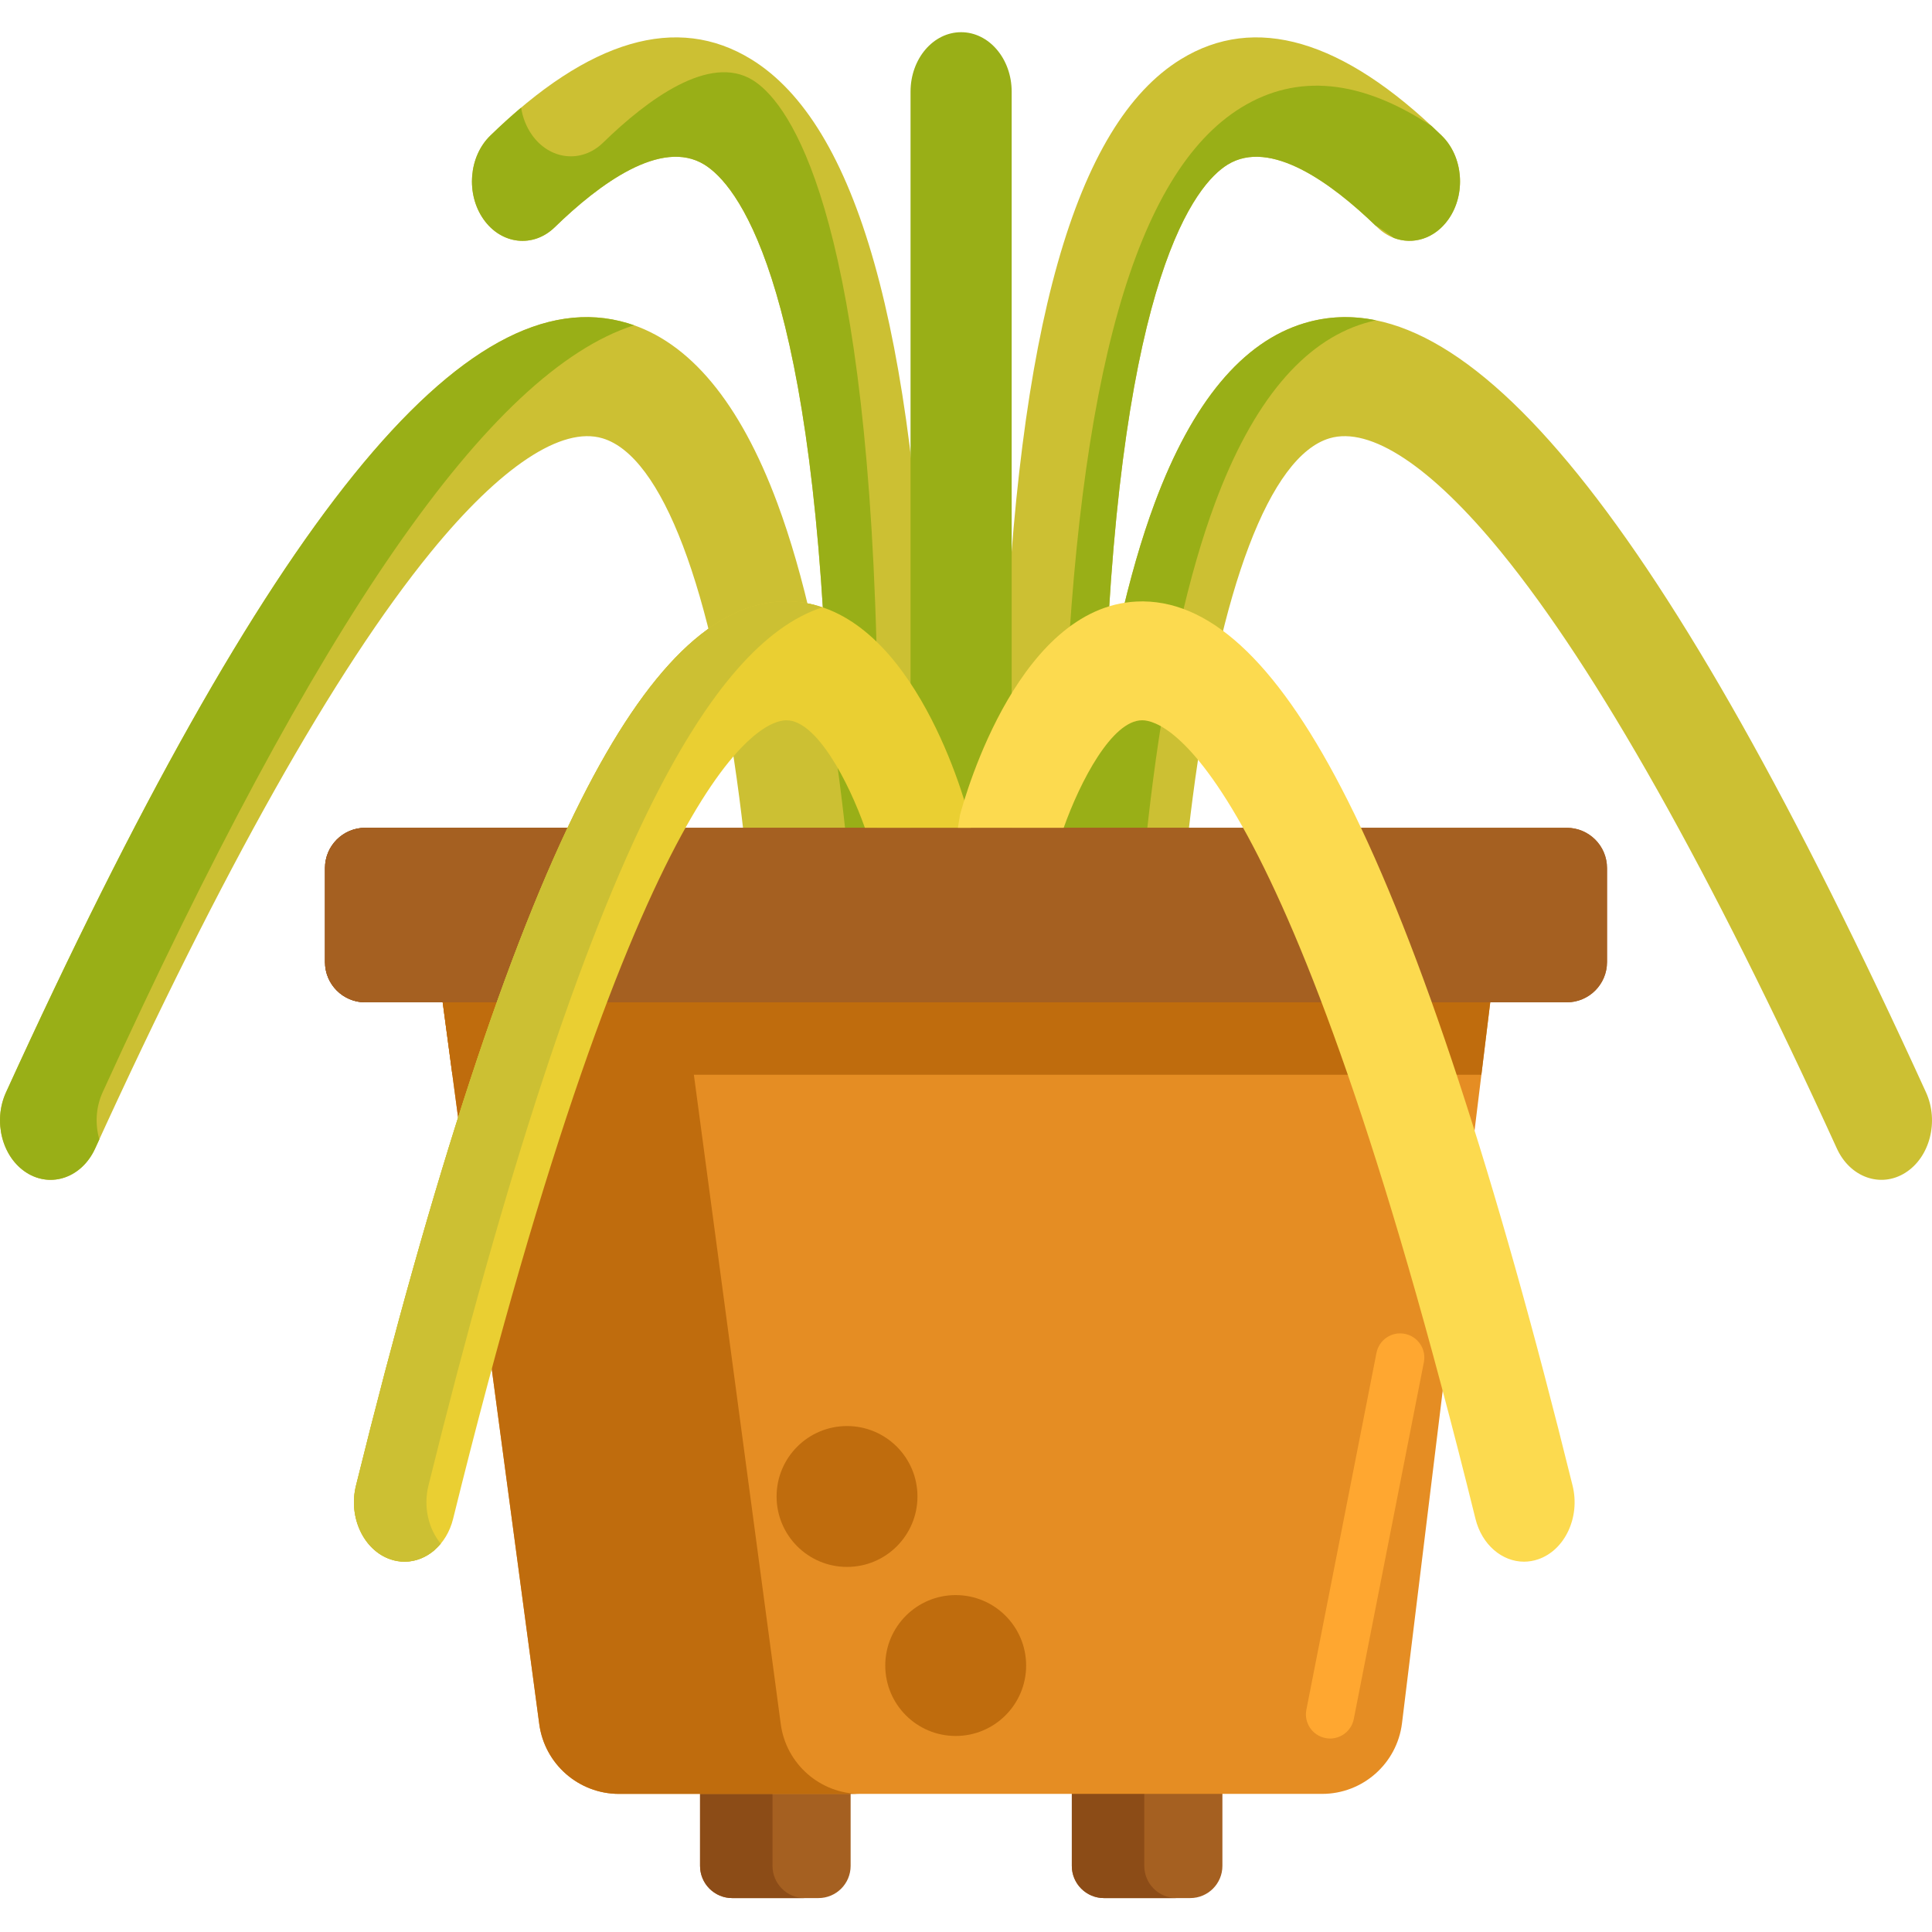 <svg height="479pt" viewBox="0 -7 480 479" width="479pt" xmlns="http://www.w3.org/2000/svg"><path d="m278.152 293.5c-6.898 0-12.516-6.543-12.562-14.664-.008-1.852-.195-45.871 5.887-92.531 3.648-27.996 8.836-51.164 15.418-68.855 9.312-25.035 21.828-40.062 37.199-44.664 40.344-12.078 89.406 48.641 154.414 191.098 3.277 7.184.977 16.137-5.137 19.988-6.113 3.855-13.73 1.156-17.008-6.031-31.57-69.18-59.625-119.027-83.387-148.156-17.359-21.285-32.516-31.332-42.68-28.285-14.773 4.426-27.16 37.004-33.988 89.379-5.781 44.359-5.598 87.426-5.594 87.855.047 8.156-5.539 14.812-12.477 14.867-.027 0-.059 0-.086 0zm0 0" fill="#ccc033"/><path d="m263.898 296.453c-6.449 0-11.934-5.805-12.5-13.496-.176-2.379-4.258-58.988-1.945-120.57 3.312-88.25 17.668-139 43.891-155.145 18.441-11.352 40.262-4.973 64.852 18.965 5.344 5.199 6.086 14.508 1.66 20.785-4.426 6.281-12.344 7.156-17.688 1.953-11.031-10.738-26.434-22.152-37.16-15.547-7.859 4.836-26.551 27.184-30.441 130.012-2.258 59.691 1.824 116.441 1.867 117.004.594 8.125-4.523 15.281-11.438 15.98-.371.039-.734.059-1.098.059zm0 0" fill="#ccc033"/><path d="m308.344 19.242c-26.223 16.145-40.578 66.895-43.891 155.145-2.312 61.582 1.77 118.191 1.945 120.57.027.395.078.777.133 1.16 6.113-1.523 10.449-8.191 9.898-15.699-.043-.566-4.125-57.312-1.867-117.004 3.891-102.832 22.586-125.18 30.441-130.016 10.578-6.512 25.695 4.492 36.691 15.094 1.551.949 3.09 2 4.609 3.121 4.754 1.805 10.168.176 13.551-4.621 4.426-6.277 3.68-15.586-1.664-20.789-.84-.816-1.672-1.605-2.504-2.383-17.535-11.605-33.406-13.16-47.344-4.578zm0 0" fill="#99af17"/><path d="m280.59 278.836c-.008-1.852-.195-45.871 5.887-92.535 3.648-27.996 8.836-51.16 15.418-68.852 9.312-25.035 21.828-40.062 37.199-44.668.922-.273 1.848-.5 2.781-.703-6.117-1.254-12.039-1.016-17.781.703-15.371 4.605-27.887 19.633-37.199 44.668-6.582 17.691-11.77 40.855-15.418 68.852-6.082 46.664-5.895 90.684-5.887 92.535.047 8.121 5.664 14.664 12.562 14.664h.09c2.781-.023 5.34-1.121 7.414-2.941-3.047-2.668-5.039-6.914-5.066-11.723zm0 0" fill="#99af17"/><path d="m216.102 296.453c6.449 0 11.934-5.805 12.5-13.496.176-2.379 4.258-58.988 1.945-120.57-3.312-88.25-17.668-139-43.887-155.145-18.445-11.352-40.266-4.973-64.855 18.965-5.344 5.199-6.086 14.508-1.66 20.785 4.43 6.281 12.348 7.156 17.688 1.953 11.031-10.738 26.434-22.152 37.164-15.547 7.855 4.836 26.547 27.184 30.438 130.012 2.258 59.691-1.824 116.441-1.867 117.004-.594 8.125 4.527 15.281 11.438 15.98.371.039.734.059 1.098.059zm0 0" fill="#ccc033"/><path d="m228.102 275.453c-.363 0-.73-.02-1.094-.059-6.914-.699-12.035-7.852-11.438-15.977.043-.566 4.125-57.312 1.867-117.004-3.891-102.832-22.586-125.18-30.438-130.016-10.73-6.605-26.133 4.809-37.164 15.547-5.34 5.203-13.262 4.328-17.688-1.953-1.422-2.016-2.301-4.344-2.676-6.746-2.523 2.129-5.078 4.441-7.664 6.961-5.344 5.199-6.086 14.508-1.664 20.789 4.43 6.281 12.348 7.152 17.691 1.953 11.031-10.738 26.434-22.152 37.16-15.551 7.855 4.836 26.547 27.184 30.438 130.016 2.258 59.691-1.824 116.441-1.867 117.004-.594 8.125 4.527 15.277 11.438 15.98.367.039.73.055 1.094.055 6.449 0 11.938-5.801 12.504-13.496.031-.477.227-3.133.492-7.559-.328.031-.66.055-.992.055zm0 0" fill="#99af17"/><path d="m201.852 293.5c6.898 0 12.512-6.543 12.562-14.664.008-1.852.195-45.871-5.887-92.531-3.652-27.996-8.836-51.164-15.418-68.855-9.316-25.035-21.832-40.062-37.199-44.668-40.348-12.078-89.41 48.641-154.414 191.098-3.281 7.188-.98 16.137 5.133 19.992 6.117 3.852 13.73 1.152 17.008-6.035 31.57-69.18 59.625-119.023 83.387-148.156 17.359-21.281 32.516-31.328 42.68-28.281 14.773 4.422 27.16 37 33.988 89.375 5.781 44.359 5.598 87.43 5.594 87.859-.047 8.152 5.539 14.809 12.477 14.863.027.004.059.004.09.004zm0 0" fill="#ccc033"/><path d="m238.785 284.641c-6.938 0-12.562-6.609-12.562-14.766v-254.609c0-8.156 5.625-14.766 12.562-14.766s12.562 6.609 12.562 14.766v254.609c0 8.156-5.625 14.766-12.562 14.766zm0 0" fill="#99af17"/><path d="m203.336 464.074h-21.41c-4.418 0-8-3.582-8-8v-43.777h37.41v43.777c0 4.418-3.582 8-8 8zm0 0" fill="#a56021"/><path d="m295.703 464.074h-21.41c-4.418 0-8-3.582-8-8v-43.777h37.41v43.777c0 4.418-3.582 8-8 8zm0 0" fill="#a56021"/><path d="m191.926 456.074v-43.777h-18v43.777c0 4.418 3.582 8 8 8h18c-4.422 0-8-3.582-8-8zm0 0" fill="#8c4c17"/><path d="m284.293 456.074v-43.777h-18v43.777c0 4.418 3.582 8 8 8h18c-4.418 0-8-3.582-8-8zm0 0" fill="#8c4c17"/><path d="m328.469 438.188h-174.668c-10.02 0-18.496-7.418-19.824-17.352l-26.691-199.469h265.43l-24.391 199.246c-1.23 10.035-9.746 17.574-19.855 17.574zm0 0" fill="#e58d23"/><path d="m193.977 420.836-26.691-199.469h-60l26.691 199.469c1.328 9.934 9.801 17.352 19.824 17.352h60c-10.02 0-18.496-7.418-19.824-17.352zm0 0" fill="#bf6c0d"/><path d="m112.391 259.527h255.652l4.672-38.156h-265.43zm0 0" fill="#bf6c0d"/><path d="m389.258 241.527h-298.516c-5.523 0-10-4.477-10-10v-23.363c0-5.523 4.477-10 10-10h298.516c5.52 0 10 4.477 10 10v23.363c0 5.523-4.477 10-10 10zm0 0" fill="#a56021"/><path d="m140.742 231.527v-23.363c0-5.523 4.477-10 10-10h-60c-5.523 0-10 4.477-10 10v23.363c0 5.523 4.477 10 10 10h60c-5.523 0-10-4.477-10-10zm0 0" fill="#8c4c17"/><path d="m389.258 241.527h-298.516c-5.523 0-10-4.477-10-10v-23.363c0-5.523 4.477-10 10-10h298.516c5.52 0 10 4.477 10 10v23.363c0 5.523-4.477 10-10 10zm0 0" fill="#a56021"/><g fill="#eacf32"><path d="m347.754 212.402c-.578-1.367-1.152-2.711-1.727-4.039.574 1.324 1.148 2.672 1.727 4.039zm0 0"/><path d="m345.508 207.18c-.535-1.223-1.07-2.422-1.602-3.609.531 1.184 1.066 2.387 1.602 3.609zm0 0"/><path d="m352.242 223.445c-1.402-3.574-2.805-7.031-4.203-10.359 1.398 3.328 2.801 6.785 4.203 10.359zm0 0"/><path d="m354.418 229.074c-.625-1.641-1.246-3.258-1.871-4.852.625 1.594 1.246 3.211 1.871 4.852zm0 0"/><path d="m240.633 194.957c-1.453-5.445-15.043-53.039-45.23-53.039-.121 0-.242 0-.367 0-17.488.223-34.074 16.387-50.703 49.418-18.012 35.77-36.816 93.059-55.891 170.277-1.934 7.832 1.898 16.02 8.562 18.293 1.168.398 2.348.59 3.508.59 5.445 0 10.461-4.195 12.059-10.648 46.527-188.344 77.07-198.312 82.723-198.398h.082c7.516 0 15.418 15.211 19.508 26.73-.004-.008-.004-.012-.008-.02h26.285zm0 0"/></g><path d="m25.496 263.883c53.445-117.125 96.113-178.984 132.02-190.574-.535-.188-1.07-.363-1.605-.523-40.348-12.078-89.41 48.641-154.414 191.098-3.281 7.184-.98 16.137 5.133 19.988 6.117 3.855 13.73 1.156 17.008-6.031.348-.762.695-1.508 1.039-2.262-1.07-3.734-.891-7.953.82-11.695zm0 0" fill="#99af17"/><path d="m103.441 361.613c19.074-77.219 37.883-134.508 55.891-170.277 14.344-28.477 28.648-44.406 43.527-48.402-2.363-.652-4.848-1.016-7.457-1.016-.121 0-.242 0-.367 0-17.488.223-34.074 16.387-50.703 49.418-18.012 35.77-36.816 93.059-55.891 170.277-1.934 7.832 1.898 16.02 8.562 18.293 1.168.398 2.348.59 3.508.59 2.734 0 5.363-1.059 7.504-2.93-4.086-3.574-6.078-9.863-4.574-15.953zm0 0" fill="#ccc033"/><path d="m106.441 361.613c19.074-77.219 37.883-134.508 55.891-170.277 13.852-27.508 27.672-43.305 42.004-47.953-2.801-.938-5.773-1.465-8.934-1.465-.121 0-.242 0-.367 0-17.488.223-34.074 16.387-50.703 49.418-18.012 35.77-36.816 93.059-55.891 170.277-1.934 7.832 1.898 16.02 8.562 18.293 1.168.398 2.348.59 3.508.59 3.414 0 6.66-1.648 9-4.469-3.047-3.684-4.375-9.129-3.07-14.414zm0 0" fill="#ccc033"/><path d="m330.461 424.43c-.383 0-.77-.039-1.164-.117-3.25-.637-5.367-3.789-4.73-7.039l17.414-88.652c.641-3.25 3.793-5.383 7.043-4.73 3.254.641 5.371 3.793 4.734 7.043l-17.414 88.648c-.562 2.863-3.07 4.848-5.883 4.848zm0 0" fill="#ffa730"/><path d="m227.941 364.297c0 9.664-7.836 17.5-17.5 17.5-9.664 0-17.5-7.836-17.5-17.5s7.836-17.5 17.5-17.5c9.664 0 17.5 7.836 17.5 17.5zm0 0" fill="#bf6c0d"/><path d="m238.512 194.957c1.457-5.445 15.043-53.039 45.234-53.039h.367c17.484.223 34.07 16.387 50.703 49.418 18.012 35.77 36.816 93.059 55.891 170.277 1.934 7.832-1.902 16.02-8.562 18.293-1.172.398-2.352.59-3.508.59-5.445 0-10.465-4.195-12.059-10.648-46.527-188.344-77.07-198.312-82.723-198.398-.027 0-.059 0-.086 0-7.512 0-15.414 15.211-19.504 26.73 0-.008.004-.012.004-.02h-26.285zm0 0" fill="#fcda4f"/><path d="m254.941 406.297c0 9.664-7.836 17.5-17.5 17.5-9.664 0-17.5-7.836-17.5-17.5s7.836-17.5 17.5-17.5c9.664 0 17.5 7.836 17.5 17.5zm0 0" fill="#bf6c0d"/></svg>